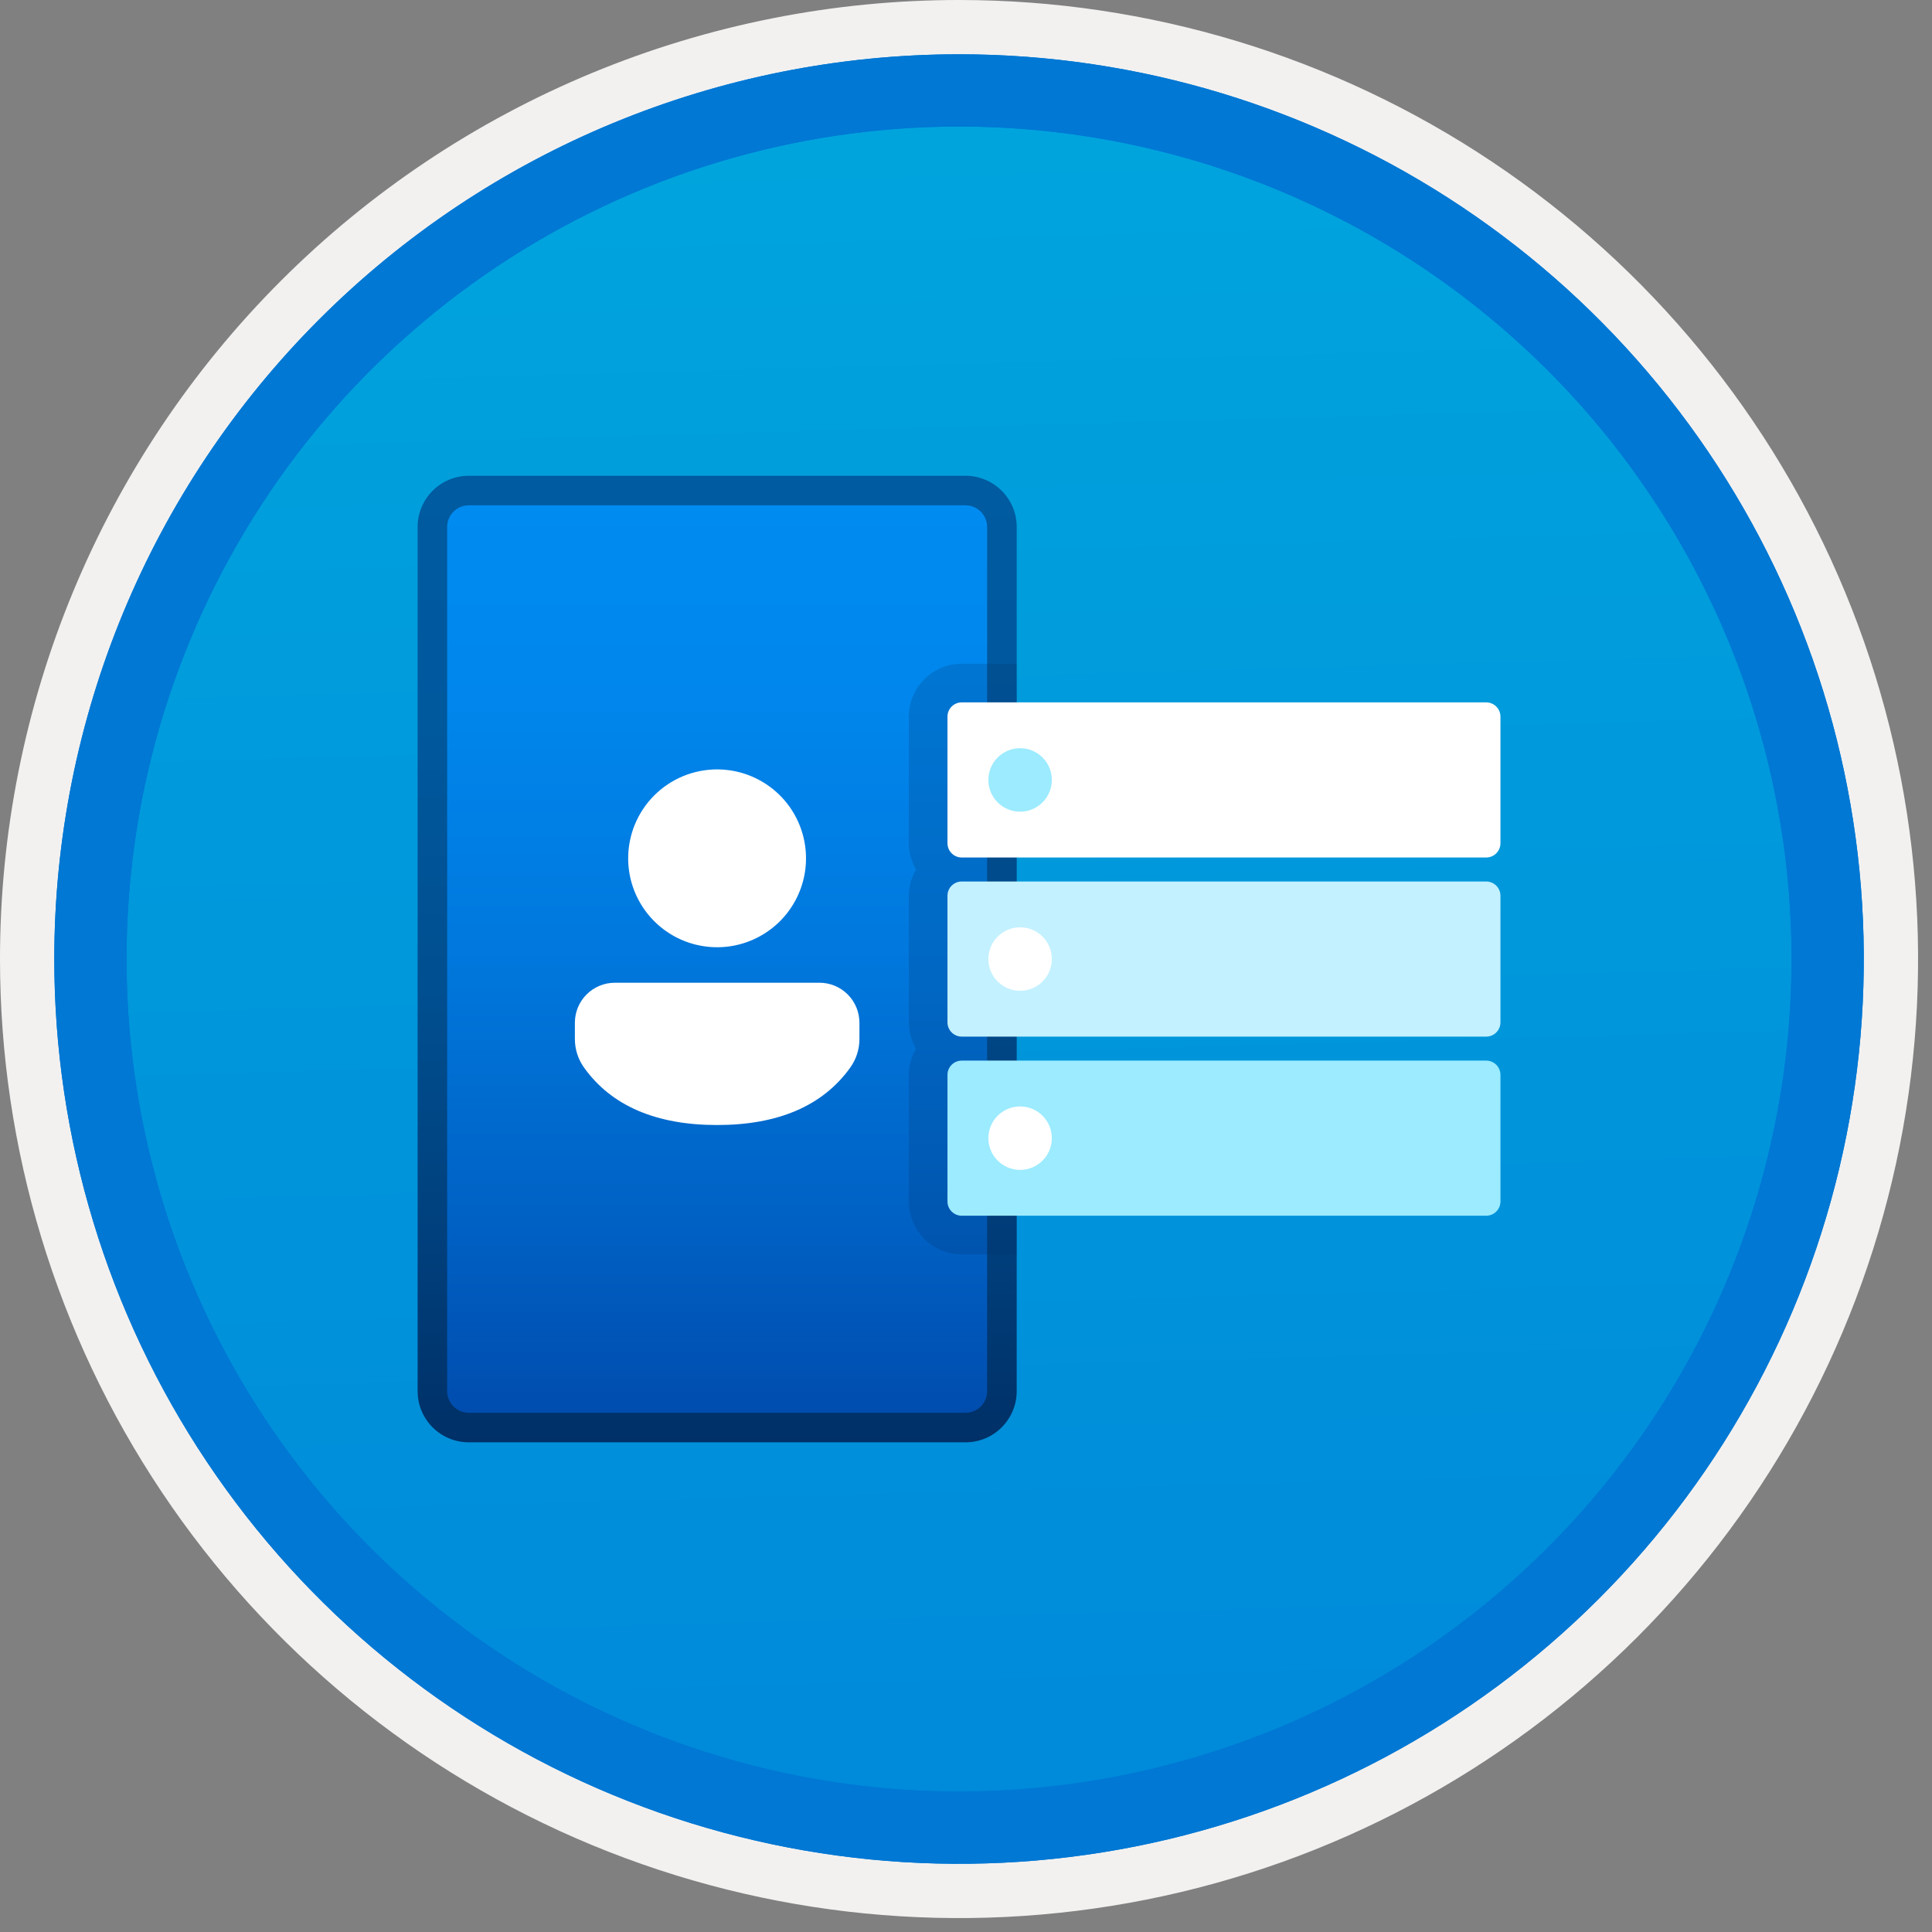 <svg width="100" height="100" viewBox="0 0 100 100" fill="none" xmlns="http://www.w3.org/2000/svg">
<rect x="0" y="0" width="100" height="100" fill="#808080" stroke="none"/>
<g clip-path="url(#clip0)">
<path d="M49.64 96.45C40.382 96.45 31.332 93.704 23.634 88.561C15.936 83.417 9.936 76.107 6.393 67.553C2.85 59 1.923 49.588 3.73 40.508C5.536 31.427 9.994 23.087 16.54 16.54C23.087 9.994 31.428 5.535 40.508 3.729C49.588 1.923 59 2.85 67.553 6.393C76.107 9.936 83.418 15.936 88.561 23.634C93.705 31.331 96.45 40.382 96.45 49.64C96.451 55.787 95.24 61.874 92.888 67.554C90.535 73.233 87.088 78.394 82.741 82.74C78.394 87.087 73.234 90.535 67.554 92.888C61.875 95.24 55.787 96.45 49.64 96.45V96.45Z" fill="url(#paint0_linear)"/>
<path fill-rule="evenodd" clip-rule="evenodd" d="M95.54 49.64C95.54 58.718 92.848 67.592 87.805 75.141C82.761 82.689 75.592 88.572 67.205 92.046C58.818 95.52 49.589 96.429 40.685 94.658C31.782 92.887 23.603 88.515 17.184 82.096C10.765 75.677 6.393 67.498 4.622 58.594C2.851 49.691 3.76 40.462 7.234 32.075C10.708 23.688 16.591 16.519 24.139 11.475C31.688 6.432 40.562 3.74 49.64 3.74C55.668 3.74 61.636 4.927 67.205 7.234C72.774 9.54 77.834 12.921 82.096 17.184C86.359 21.446 89.739 26.506 92.046 32.075C94.353 37.644 95.54 43.612 95.54 49.64V49.64ZM49.64 -0C59.458 -0 69.055 2.911 77.219 8.366C85.382 13.82 91.744 21.573 95.501 30.643C99.258 39.714 100.242 49.695 98.326 59.324C96.411 68.953 91.683 77.798 84.741 84.741C77.799 91.683 68.954 96.411 59.324 98.326C49.695 100.241 39.714 99.258 30.644 95.501C21.573 91.744 13.82 85.382 8.366 77.218C2.911 69.055 -1.61629e-06 59.458 3.61524e-07 49.64C-0.001 43.121 1.283 36.666 3.777 30.642C6.271 24.62 9.928 19.147 14.537 14.537C19.147 9.928 24.62 6.271 30.643 3.777C36.666 1.283 43.121 -0.001 49.64 -0V-0Z" fill="#F2F1F0"/>
<path fill-rule="evenodd" clip-rule="evenodd" d="M92.73 49.64C92.73 58.162 90.202 66.493 85.468 73.579C80.733 80.666 74.003 86.189 66.129 89.45C58.256 92.711 49.592 93.565 41.233 91.902C32.874 90.239 25.197 86.135 19.17 80.109C13.144 74.083 9.04 66.405 7.378 58.046C5.715 49.688 6.568 41.024 9.83 33.15C13.091 25.276 18.614 18.547 25.7 13.812C32.786 9.077 41.117 6.55 49.64 6.55C55.298 6.55 60.902 7.664 66.13 9.829C71.358 11.995 76.108 15.169 80.11 19.17C84.111 23.171 87.285 27.922 89.45 33.15C91.616 38.378 92.73 43.981 92.73 49.64ZM49.64 2.81C58.902 2.81 67.956 5.557 75.657 10.702C83.358 15.848 89.36 23.162 92.905 31.719C96.449 40.276 97.377 49.692 95.57 58.776C93.763 67.86 89.303 76.204 82.753 82.754C76.204 89.303 67.86 93.763 58.776 95.57C49.691 97.377 40.276 96.45 31.718 92.905C23.161 89.361 15.848 83.359 10.702 75.657C5.556 67.956 2.81 58.902 2.81 49.64C2.811 37.22 7.745 25.31 16.527 16.527C25.309 7.745 37.22 2.811 49.64 2.81V2.81Z" fill="#0078D4"/>
<path fill-rule="evenodd" clip-rule="evenodd" d="M92.73 49.64C92.73 58.162 90.202 66.493 85.468 73.579C80.733 80.665 74.003 86.189 66.129 89.45C58.256 92.711 49.592 93.565 41.233 91.902C32.874 90.239 25.197 86.135 19.17 80.109C13.144 74.083 9.04 66.405 7.378 58.046C5.715 49.688 6.568 41.024 9.83 33.15C13.091 25.276 18.614 18.547 25.7 13.812C32.786 9.077 41.117 6.55 49.64 6.55C55.298 6.55 60.902 7.664 66.13 9.829C71.358 11.995 76.108 15.169 80.11 19.17C84.111 23.171 87.285 27.922 89.45 33.15C91.616 38.378 92.73 43.981 92.73 49.64V49.64ZM49.64 2.81C58.902 2.81 67.956 5.556 75.657 10.702C83.358 15.848 89.36 23.162 92.905 31.719C96.449 40.276 97.377 49.692 95.57 58.776C93.763 67.86 89.303 76.204 82.753 82.754C76.204 89.303 67.86 93.763 58.776 95.57C49.691 97.377 40.276 96.45 31.718 92.905C23.161 89.361 15.848 83.358 10.702 75.657C5.556 67.956 2.81 58.902 2.81 49.64C2.811 37.22 7.745 25.309 16.527 16.527C25.309 7.745 37.22 2.811 49.64 2.81V2.81Z" fill="#0078D4"/>
<path d="M49.976 24.626H24.264C22.801 24.626 21.616 25.812 21.616 27.274V72.006C21.616 73.469 22.801 74.654 24.264 74.654H49.976C51.438 74.654 52.624 73.469 52.624 72.006V27.274C52.624 25.812 51.438 24.626 49.976 24.626Z" fill="url(#paint1_linear)"/>
<path d="M51.093 27.275V72.006C51.093 72.303 50.976 72.587 50.766 72.797C50.556 73.007 50.272 73.124 49.975 73.124H24.263C23.966 73.124 23.682 73.007 23.473 72.797C23.263 72.588 23.145 72.303 23.145 72.007L23.145 27.274C23.145 27.127 23.174 26.982 23.23 26.846C23.287 26.71 23.369 26.587 23.473 26.483C23.577 26.379 23.7 26.297 23.836 26.241C23.971 26.185 24.117 26.156 24.264 26.156H49.975C50.121 26.156 50.267 26.185 50.403 26.241C50.539 26.297 50.662 26.38 50.766 26.483C50.87 26.587 50.952 26.711 51.008 26.846C51.065 26.982 51.093 27.128 51.093 27.275V27.275Z" fill="url(#paint2_linear)"/>
<path d="M42.413 50.866C42.685 50.866 42.955 50.919 43.206 51.023C43.457 51.127 43.685 51.28 43.877 51.472C44.07 51.664 44.222 51.893 44.326 52.144C44.43 52.395 44.484 52.664 44.484 52.936V53.781C44.484 54.309 44.319 54.824 44.012 55.253C42.589 57.245 40.265 58.231 37.117 58.231C33.968 58.231 31.645 57.244 30.226 55.252C29.92 54.823 29.756 54.309 29.756 53.783V52.936C29.756 52.664 29.809 52.395 29.913 52.144C30.017 51.892 30.17 51.664 30.362 51.472C30.554 51.28 30.783 51.127 31.034 51.023C31.285 50.919 31.554 50.866 31.826 50.866L42.413 50.866ZM37.117 39.824C38.027 39.824 38.917 40.094 39.674 40.6C40.431 41.105 41.021 41.824 41.369 42.665C41.717 43.506 41.808 44.432 41.631 45.324C41.453 46.217 41.015 47.037 40.371 47.681C39.727 48.325 38.907 48.763 38.015 48.941C37.122 49.118 36.196 49.027 35.355 48.679C34.514 48.33 33.795 47.74 33.29 46.983C32.784 46.227 32.514 45.337 32.514 44.426C32.514 43.206 32.999 42.035 33.862 41.172C34.725 40.309 35.896 39.824 37.117 39.824V39.824Z" fill="white"/>
<path opacity="0.2" d="M52.623 34.354H49.78C49.053 34.355 48.357 34.644 47.844 35.158C47.33 35.671 47.041 36.367 47.041 37.094V43.644C47.043 44.123 47.173 44.592 47.416 45.005C47.173 45.417 47.043 45.886 47.041 46.365V52.915C47.043 53.394 47.173 53.863 47.416 54.276C47.173 54.688 47.043 55.157 47.041 55.636V62.186C47.041 62.913 47.33 63.609 47.844 64.123C48.357 64.636 49.053 64.925 49.78 64.926H52.623V34.354Z" fill="#003067"/>
<path d="M76.924 36.355H49.78C49.372 36.355 49.041 36.685 49.041 37.094V43.645C49.041 44.053 49.372 44.384 49.78 44.384H76.924C77.332 44.384 77.663 44.053 77.663 43.645V37.094C77.663 36.685 77.332 36.355 76.924 36.355Z" fill="white"/>
<path d="M76.924 45.626H49.78C49.372 45.626 49.041 45.956 49.041 46.365V52.916C49.041 53.324 49.372 53.655 49.78 53.655H76.924C77.332 53.655 77.663 53.324 77.663 52.916V46.365C77.663 45.956 77.332 45.626 76.924 45.626Z" fill="#C3F1FF"/>
<path d="M76.924 54.897H49.78C49.372 54.897 49.041 55.227 49.041 55.636V62.187C49.041 62.595 49.372 62.926 49.78 62.926H76.924C77.332 62.926 77.663 62.595 77.663 62.187V55.636C77.663 55.227 77.332 54.897 76.924 54.897Z" fill="#9CEBFF"/>
<path d="M52.8 42.012C53.708 42.012 54.443 41.276 54.443 40.369C54.443 39.462 53.708 38.727 52.8 38.727C51.893 38.727 51.158 39.462 51.158 40.369C51.158 41.276 51.893 42.012 52.8 42.012Z" fill="#9CEBFF"/>
<path d="M52.8 51.283C53.708 51.283 54.443 50.547 54.443 49.64C54.443 48.733 53.708 47.998 52.8 47.998C51.893 47.998 51.158 48.733 51.158 49.64C51.158 50.547 51.893 51.283 52.8 51.283Z" fill="white"/>
<path d="M52.8 60.554C53.708 60.554 54.443 59.818 54.443 58.911C54.443 58.004 53.708 57.269 52.8 57.269C51.893 57.269 51.158 58.004 51.158 58.911C51.158 59.818 51.893 60.554 52.8 60.554Z" fill="white"/>
</g>
<defs>
<linearGradient id="paint0_linear" x1="47.87" y1="-15.153" x2="51.852" y2="130.615" gradientUnits="userSpaceOnUse">
<stop stop-color="#00ABDE"/>
<stop offset="1" stop-color="#007ED8"/>
</linearGradient>
<linearGradient id="paint1_linear" x1="37.12" y1="74.654" x2="37.12" y2="24.537" gradientUnits="userSpaceOnUse">
<stop stop-color="#003067"/>
<stop offset="0.2" stop-color="#003F7C"/>
<stop offset="0.47" stop-color="#004F90"/>
<stop offset="0.74" stop-color="#00589D"/>
<stop offset="1" stop-color="#005BA1"/>
</linearGradient>
<linearGradient id="paint2_linear" x1="37.119" y1="73.124" x2="37.119" y2="26.156" gradientUnits="userSpaceOnUse">
<stop stop-color="#004DAE"/>
<stop offset="0.21" stop-color="#0061C4"/>
<stop offset="0.51" stop-color="#0078DD"/>
<stop offset="0.78" stop-color="#0086EC"/>
<stop offset="1" stop-color="#008BF1"/>
</linearGradient>
<clipPath id="clip0">
<rect width="99.28" height="99.28" fill="white"/>
</clipPath>
</defs>
</svg>
